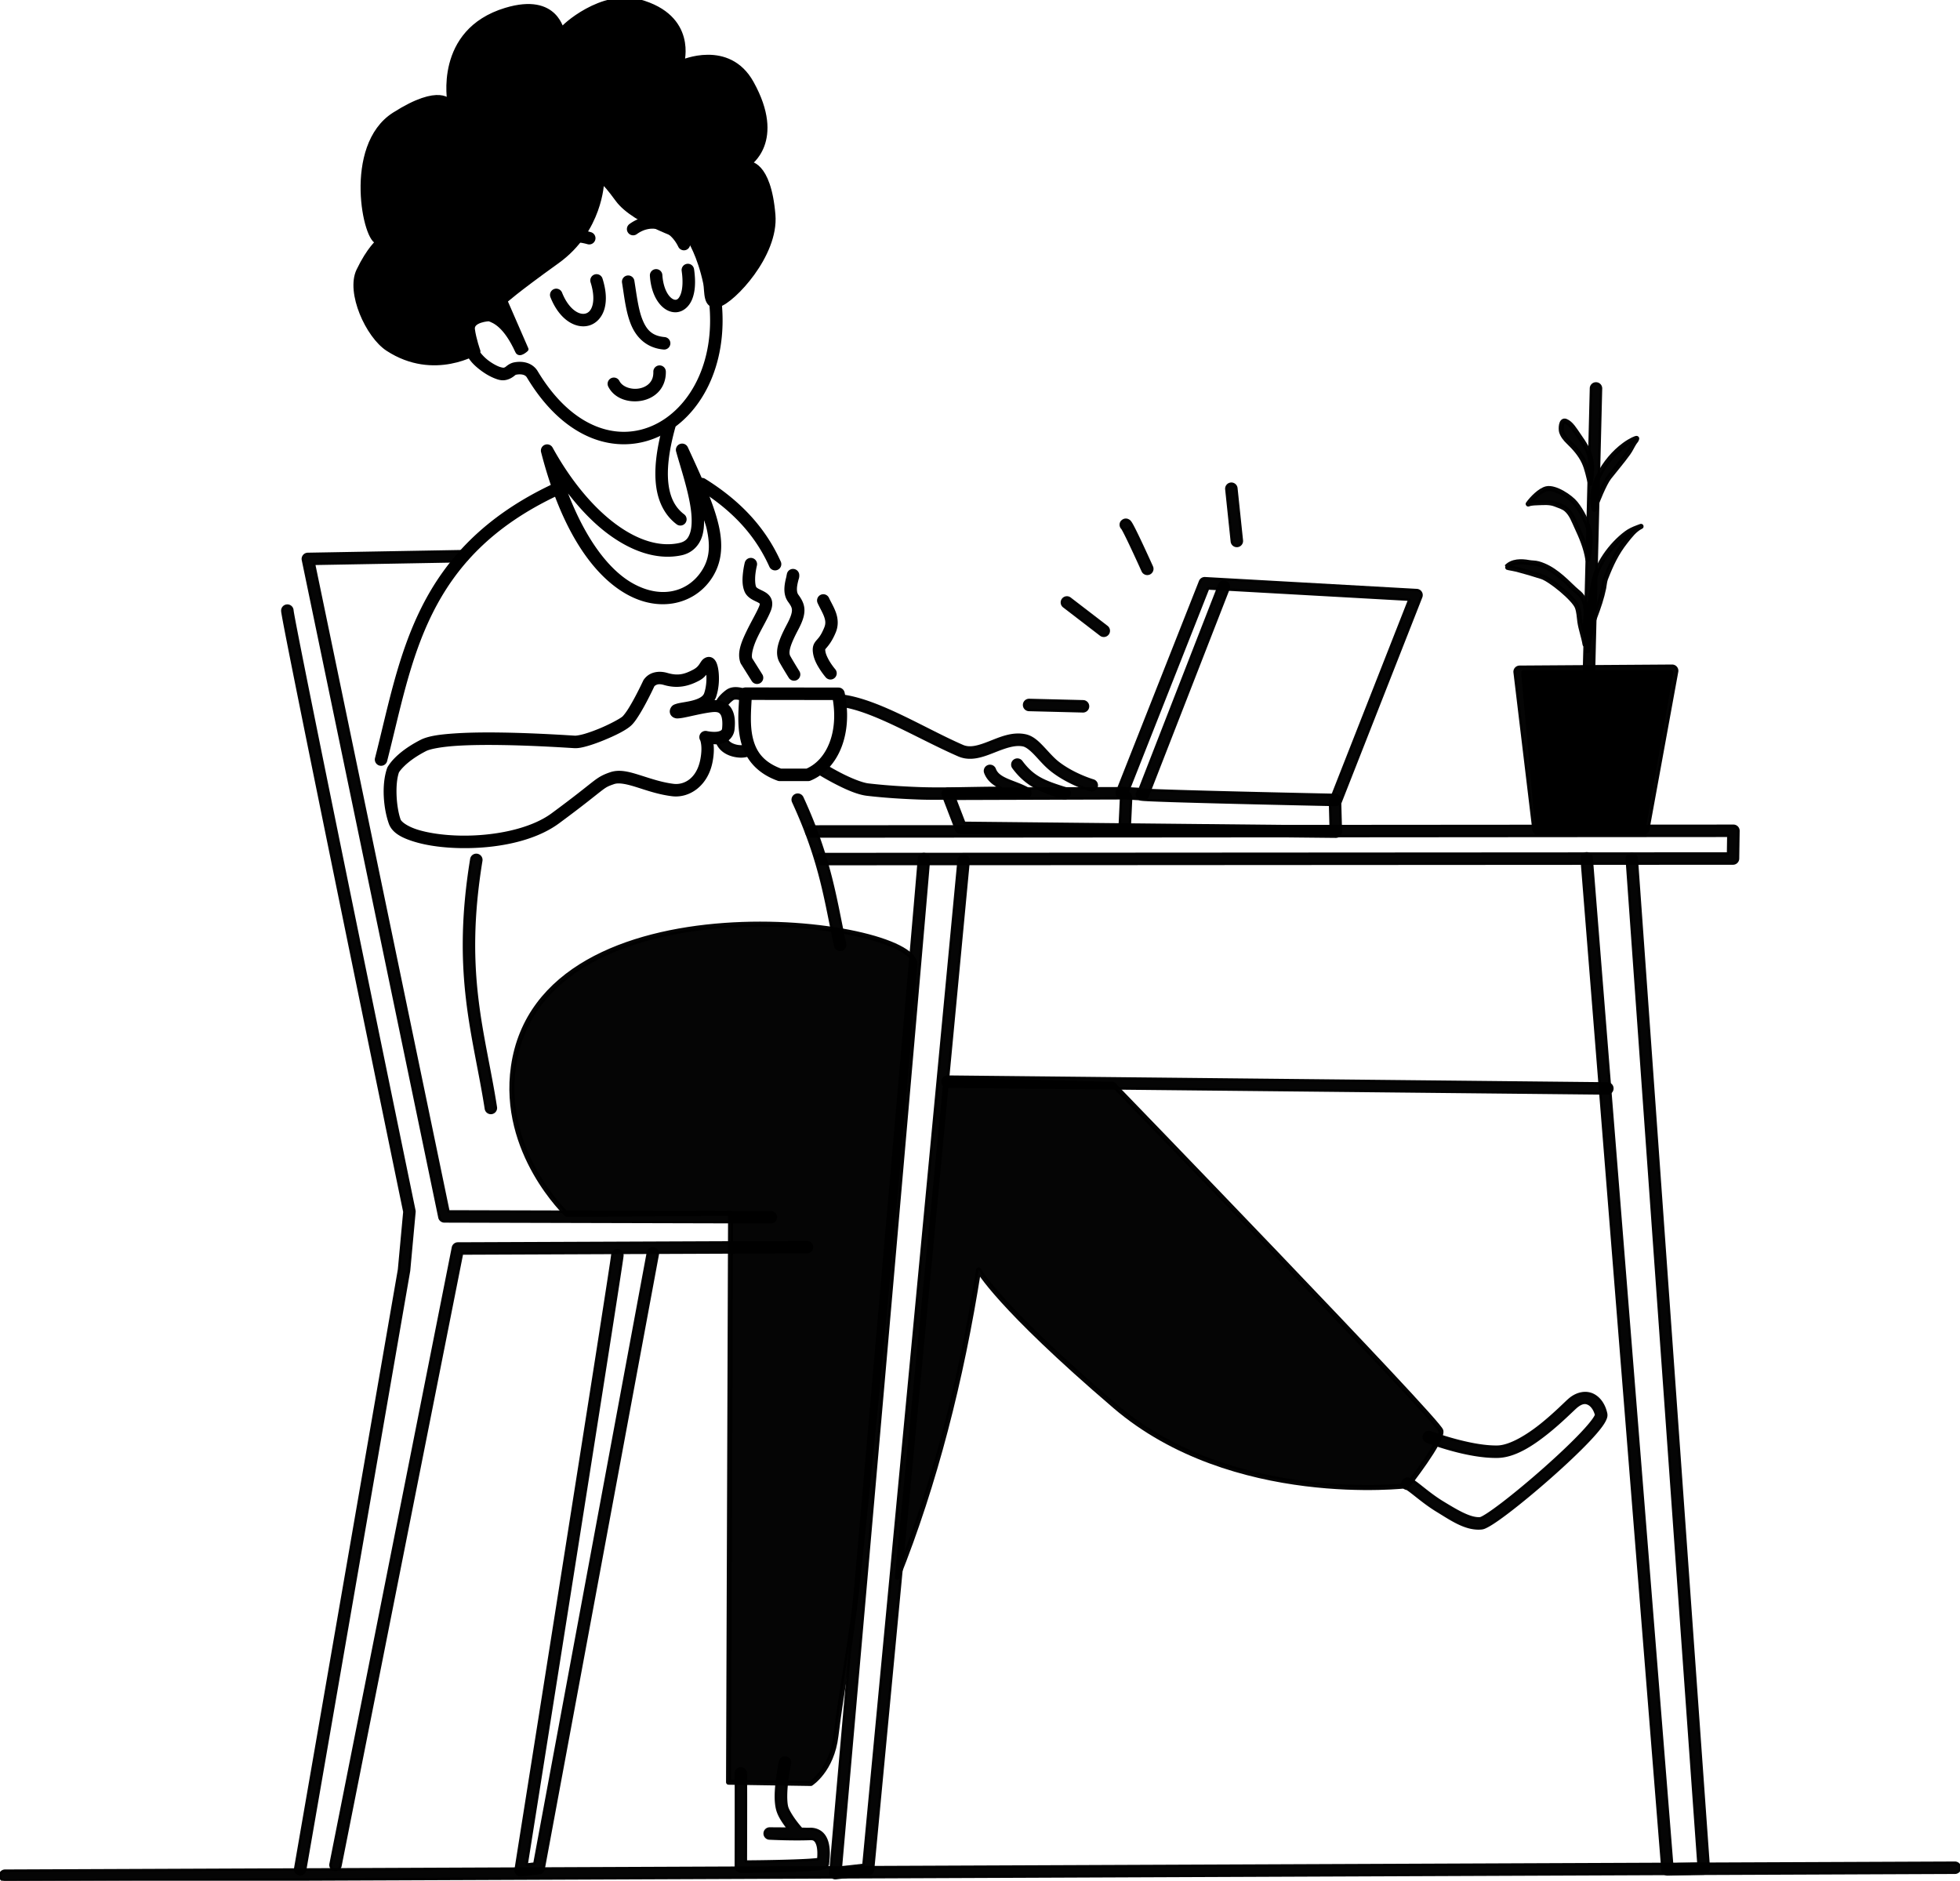 <?xml version="1.0" encoding="UTF-8" standalone="no"?>
<!-- Created with Inkscape (http://www.inkscape.org/) -->

<svg width="100%" height="100%"
    viewBox="0 0 820.988 787.72"
    version="1.1" id="svg5"
    xml:space="preserve"
    xmlns="http://www.w3.org/2000/svg"
    xmlns:svg="http://www.w3.org/2000/svg">
    <defs id="defs2" />
    <g id="layer1"
        transform="translate(-197.538,-88.124)">
        <g id="notion-using-computer-in-the-cafe-content-creator"
            transform="matrix(2,0,0,2,4419.913,-88.124)"
            style="stroke-width:0.5">
            <title id="title81847">
                using-computer-in-the-cafe-content-creator
            </title>
            <path
                d="m -2031.915,138.713 c -2.676,0.397 -7.011,-19.984 3.325,-26.556 9.722,-6.181 11.646,-2.545 11.646,-2.545 0,0 -2.904,-14.909 11.697,-19.332 10.833,-3.281 11.585,4.802 11.78,4.135 0.195,-0.667 8.393,-8.026 16.141,-5.91 11.687,3.191 8.917,12.714 8.917,12.714 0,0 9.754,-4.363 14.571,4.299 6.772,12.18 -0.605,16.9 -0.605,16.9 0,0 4.205,-0.364 5.13,10.702 0.702,8.392 -8.445,17.957 -11.359,18.757 -2.914,0.8 -2.349,-2.766 -2.71,-4.471 -1.248,-5.907 -3.344,-9.094 -3.344,-9.094 0,0 -11.554,-3.591 -15.073,-8.414 -3.519,-4.823 -3.396,-3.612 -3.396,-3.612 0,0 -0.297,10.056 -9.307,16.52 -9.009,6.465 -10.938,8.322 -10.938,8.322 l 4.412,10.128 c 0,0 -1.336,1.277 -1.727,0.425 -2.497,-5.45 -4.807,-6.399 -6.02,-6.817 0,0 -3.745,0.185 -3.478,2.237 0.267,2.052 1.159,4.576 1.159,4.576 0,0 -9.147,5.786 -18.85,-0.544 -4.16,-2.714 -8.27,-11.78 -6.085,-16.326 2.186,-4.546 4.115,-6.095 4.115,-6.095 z"
                id="path40908"
                stroke-width="1.058"
                stroke-linecap="round"
                stroke-linejoin="round"
                stroke="black" />
            <path
                d="m -1961.477,150.287 a 1.058,1.058 0 0 0 -0.941,1.164 c 1.351,12.811 -4.258,22.486 -11.781,25.943 -3.762,1.729 -8.002,1.943 -12.274,0.219 -4.271,-1.725 -8.59,-5.423 -12.324,-11.639 -0.518,-0.863 -1.339,-1.401 -2.17,-1.641 -0.831,-0.24 -1.676,-0.226 -2.451,-0.086 -0.749,0.135 -1.273,0.54 -1.557,0.762 -0.283,0.222 -0.353,0.3 -0.756,0.375 0,4e-4 -0.541,-0.039 -1.16,-0.299 -0.62,-0.26 -1.359,-0.68 -2.049,-1.186 -1.38,-1.01 -2.453,-2.434 -2.516,-3.18 a 1.058,1.058 0 0 0 -1.143,-0.967 1.058,1.058 0 0 0 -0.967,1.143 c 0.166,1.977 1.744,3.516 3.375,4.711 0.816,0.597 1.672,1.091 2.481,1.43 0.809,0.339 1.532,0.583 2.365,0.428 0.799,-0.148 1.364,-0.544 1.674,-0.787 0.31,-0.243 0.339,-0.294 0.627,-0.346 0.524,-0.095 1.067,-0.086 1.488,0.035 0.421,0.122 0.714,0.315 0.943,0.697 3.914,6.516 8.56,10.579 13.346,12.512 4.785,1.932 9.693,1.699 13.951,-0.258 8.516,-3.913 14.428,-14.559 13.002,-28.09 a 1.058,1.058 0 0 0 -1.164,-0.941 z"
                id="path40910"
                stroke-width="0.5"
                stroke-linecap="round"
                stroke-linejoin="round"
                stroke="black" />
            <path
                d="m -1986.57,145.84 a 1.058,1.058 0 0 0 -0.691,1.328 c 0.695,2.197 0.705,3.881 0.389,4.992 -0.316,1.111 -0.888,1.642 -1.553,1.848 -0.665,0.205 -1.54,0.083 -2.512,-0.609 -0.971,-0.692 -1.998,-1.96 -2.769,-3.906 a 1.058,1.058 0 0 0 -1.373,-0.594 1.058,1.058 0 0 0 -0.594,1.373 c 0.891,2.246 2.123,3.865 3.508,4.852 1.385,0.987 2.965,1.338 4.363,0.906 1.399,-0.432 2.498,-1.646 2.967,-3.291 0.469,-1.645 0.379,-3.727 -0.406,-6.209 a 1.058,1.058 0 0 0 -1.328,-0.689 z"
                id="path40912"
                stroke-width="0.5"
                stroke-linecap="round"
                stroke-linejoin="round"
                stroke="black" />
            <path
                d="m -1967.277,143.625 a 1.058,1.058 0 0 0 -0.896,1.199 c 0.353,2.43 0.14,4.132 -0.264,5.113 -0.404,0.981 -0.851,1.205 -1.277,1.217 -0.426,0.012 -1.086,-0.282 -1.711,-1.17 -0.625,-0.888 -1.163,-2.322 -1.291,-4.264 a 1.058,1.058 0 0 0 -1.125,-0.986 1.058,1.058 0 0 0 -0.986,1.125 c 0.149,2.256 0.766,4.057 1.672,5.344 0.905,1.287 2.15,2.105 3.502,2.066 1.352,-0.039 2.557,-1.029 3.174,-2.527 0.617,-1.499 0.792,-3.542 0.402,-6.223 a 1.058,1.058 0 0 0 -1.199,-0.895 z"
                id="path40914"
                stroke-width="0.5"
                stroke-linecap="round"
                stroke-linejoin="round"
                stroke="black" />
            <path
                d="m -1979.791,146.072 a 1.058,1.058 0 0 0 -0.873,1.215 c 0.47,2.884 0.772,6.023 1.84,8.662 1.068,2.639 3.148,4.811 6.633,5.123 a 1.058,1.058 0 0 0 1.15,-0.959 1.058,1.058 0 0 0 -0.961,-1.15 c -2.764,-0.247 -3.968,-1.599 -4.861,-3.807 -0.893,-2.208 -1.229,-5.239 -1.713,-8.209 a 1.058,1.058 0 0 0 -1.215,-0.875 z"
                id="path40916"
                stroke-width="0.5"
                stroke-linecap="round"
                stroke-linejoin="round"
                stroke="black" />
            <path
                d="m -1990.566,136.518 c -0.903,7.3e-4 -1.694,0.147 -2.393,0.404 -1.397,0.514 -2.355,1.411 -3.199,2.166 a 1.058,1.058 0 0 0 -0.082,1.494 1.058,1.058 0 0 0 1.494,0.082 c 0.857,-0.767 1.582,-1.411 2.518,-1.756 0.936,-0.344 2.155,-0.449 4.158,0.115 a 1.058,1.058 0 0 0 1.307,-0.732 1.058,1.058 0 0 0 -0.732,-1.305 c -1.15,-0.324 -2.167,-0.469 -3.07,-0.469 z"
                id="path40918"
                stroke-width="0.5"
                stroke-linecap="round"
                stroke-linejoin="round"
                stroke="black" />
            <path
                d="m -1975.852,133.777 c -1.163,0.212 -2.307,0.698 -3.355,1.463 a 1.058,1.058 0 0 0 -0.231,1.48 1.058,1.058 0 0 0 1.478,0.23 c 1.611,-1.176 3.36,-1.439 4.975,-0.967 1.615,0.472 3.114,1.705 4.086,3.715 a 1.058,1.058 0 0 0 1.414,0.49 1.058,1.058 0 0 0 0.49,-1.412 c -1.2,-2.479 -3.162,-4.171 -5.396,-4.824 -1.117,-0.327 -2.298,-0.388 -3.461,-0.176 z"
                id="path40920"
                stroke-width="0.5"
                stroke-linecap="round"
                stroke-linejoin="round"
                stroke="black" />
            <path
                d="m -1973.072,164.895 a 1.058,1.058 0 0 0 -1.033,1.084 c 0.029,1.179 -0.326,1.973 -0.889,2.574 -0.562,0.602 -1.375,1.004 -2.275,1.166 -1.8,0.325 -3.748,-0.375 -4.408,-1.693 a 1.058,1.058 0 0 0 -1.42,-0.473 1.058,1.058 0 0 0 -0.473,1.422 c 1.21,2.418 4.12,3.289 6.676,2.828 1.278,-0.23 2.517,-0.81 3.445,-1.803 0.928,-0.993 1.501,-2.407 1.461,-4.072 a 1.058,1.058 0 0 0 -1.084,-1.033 z"
                id="path40922"
                stroke-width="0.5"
                stroke-linecap="round"
                stroke-linejoin="round"
                stroke="black" />
            <path
                d="m -1970.73,176.287 a 1.058,1.058 0 0 0 -1.305,0.736 c -1.478,5.307 -1.939,9.562 -1.471,12.98 0.469,3.418 1.927,6.014 4.174,7.715 a 1.058,1.058 0 0 0 1.482,-0.205 1.058,1.058 0 0 0 -0.205,-1.482 c -1.788,-1.353 -2.943,-3.322 -3.353,-6.314 -0.41,-2.993 -0.017,-6.995 1.412,-12.127 a 1.058,1.058 0 0 0 -0.734,-1.303 z"
                id="path40924"
                stroke-width="0.5"
                stroke-linecap="round"
                stroke-linejoin="round"
                stroke="black" />
            <path
                d="m -1968.688,181.336 a 1.058,1.058 0 0 0 -0.656,1.273 c 0.938,3.4 2.574,8.191 3.1,12.203 0.263,2.006 0.228,3.8 -0.195,5.037 -0.423,1.237 -1.071,1.943 -2.514,2.248 -4.161,0.88 -8.891,-0.618 -13.594,-4.148 -4.703,-3.53 -9.317,-9.063 -13.125,-15.973 a 1.058,1.058 0 0 0 -1.951,0.773 c 4.282,16.662 10.992,25.75 17.736,29.562 6.744,3.812 13.561,2.127 17.119,-2.607 2.467,-3.282 2.874,-7.059 1.863,-11.486 -1.011,-4.427 -3.354,-9.628 -6.459,-16.336 a 1.058,1.058 0 0 0 -1.324,-0.547 z m -24.365,8.594 c 2.876,3.933 5.987,7.274 9.234,9.711 5.018,3.767 10.354,5.574 15.303,4.527 2.082,-0.44 3.476,-1.872 4.078,-3.633 0.528,-1.542 0.527,-3.338 0.338,-5.217 0.376,1.116 0.908,2.386 1.133,3.371 0.931,4.078 0.591,6.97 -1.494,9.744 -2.942,3.914 -8.379,5.431 -14.383,2.037 -4.935,-2.79 -10.152,-9.335 -14.209,-20.541 z"
                id="path40926"
                stroke-width="0.5"
                stroke-linecap="round"
                stroke-linejoin="round"
                stroke="black" />
            <path
                d="m -1964.424,188.479 a 1.058,1.058 0 0 0 -0.658,0.473 1.058,1.058 0 0 0 0.34,1.457 c 7.928,4.933 12.28,10.433 14.918,16.291 a 1.058,1.058 0 0 0 1.4,0.529 1.058,1.058 0 0 0 0.529,-1.398 c -2.794,-6.206 -7.493,-12.095 -15.729,-17.219 a 1.058,1.058 0 0 0 -0.801,-0.133 z"
                id="path40928"
                stroke-width="0.5"
                stroke-linecap="round"
                stroke-linejoin="round"
                stroke="black" />
            <path
                d="m -1953.676,205.238 a 1.058,1.058 0 0 0 -1.287,0.764 c 0,0 -0.232,0.905 -0.363,2.051 -0.131,1.146 -0.22,2.543 0.281,3.799 0.297,0.743 0.873,1.219 1.385,1.529 0.512,0.31 0.999,0.503 1.336,0.684 0.337,0.181 0.464,0.319 0.49,0.373 0.026,0.054 0.092,0.182 -0.121,0.727 -0.486,1.24 -1.723,3.303 -2.721,5.393 -0.998,2.09 -1.921,4.259 -1.209,6.262 a 1.058,1.058 0 0 0 0.1,0.207 l 2.25,3.586 a 1.058,1.058 0 0 0 1.459,0.334 1.058,1.058 0 0 0 0.334,-1.459 l -2.147,-3.42 c -0.268,-0.826 0.2,-2.665 1.123,-4.598 0.934,-1.955 2.157,-3.941 2.781,-5.531 0.342,-0.871 0.389,-1.73 0.055,-2.422 -0.335,-0.691 -0.912,-1.057 -1.395,-1.316 -0.483,-0.259 -0.93,-0.443 -1.24,-0.631 -0.31,-0.187 -0.444,-0.328 -0.514,-0.502 -0.231,-0.58 -0.258,-1.78 -0.145,-2.773 0.114,-0.993 0.311,-1.768 0.311,-1.768 a 1.058,1.058 0 0 0 -0.764,-1.287 z"
                id="path40930"
                stroke-width="0.5"
                stroke-linecap="round"
                stroke-linejoin="round"
                stroke="black" />
            <path
                d="m -1945.145,207.514 a 1.058,1.058 0 0 0 -1.014,1.102 c -0.012,-0.284 -0.032,0.095 -0.121,0.449 -0.089,0.354 -0.205,0.825 -0.285,1.354 -0.16,1.057 -0.206,2.432 0.645,3.602 0.564,0.775 0.812,1.215 0.842,1.795 0.029,0.58 -0.192,1.492 -1.016,3.053 -0.876,1.661 -1.531,3.037 -1.869,4.299 -0.338,1.262 -0.338,2.501 0.258,3.551 0.874,1.541 1.926,3.213 1.926,3.213 a 1.058,1.058 0 0 0 1.459,0.332 1.058,1.058 0 0 0 0.334,-1.459 c 0,0 -1.039,-1.651 -1.877,-3.129 -0.261,-0.459 -0.312,-1.001 -0.055,-1.961 0.257,-0.96 0.845,-2.248 1.695,-3.859 0.903,-1.712 1.319,-2.968 1.26,-4.146 -0.06,-1.178 -0.627,-2.084 -1.246,-2.934 -0.332,-0.456 -0.385,-1.224 -0.262,-2.039 0.062,-0.408 0.159,-0.807 0.246,-1.154 0.087,-0.347 0.204,-0.5 0.182,-1.053 a 1.058,1.058 0 0 0 -1.101,-1.014 z"
                id="path40932"
                stroke-width="0.5"
                stroke-linecap="round"
                stroke-linejoin="round"
                stroke="black" />
            <path
                d="m -1939.201,212.914 a 1.058,1.058 0 0 0 -0.519,1.402 c 0.491,1.067 1.061,2.007 1.367,2.865 0.306,0.858 0.393,1.561 0.023,2.459 -0.694,1.688 -1.18,2.169 -1.627,2.688 -0.223,0.259 -0.5,0.586 -0.65,1.062 -0.151,0.476 -0.138,0.981 -0.045,1.559 0.205,1.273 0.866,2.425 1.453,3.322 0.587,0.897 1.141,1.539 1.141,1.539 a 1.058,1.058 0 0 0 1.492,0.111 1.058,1.058 0 0 0 0.111,-1.494 c 0,0 -0.464,-0.538 -0.973,-1.314 -0.508,-0.777 -1.021,-1.795 -1.135,-2.502 -0.067,-0.413 -0.039,-0.547 -0.027,-0.582 0.011,-0.035 0.043,-0.093 0.238,-0.32 0.391,-0.455 1.192,-1.352 1.979,-3.264 0.588,-1.431 0.424,-2.826 0.014,-3.977 -0.41,-1.15 -1.021,-2.129 -1.438,-3.035 a 1.058,1.058 0 0 0 -1.404,-0.52 z"
                id="path40934"
                stroke-width="0.5"
                stroke-linecap="round"
                stroke-linejoin="round"
                stroke="black" />
            <path
                d="m -1995.182,189.646 c -14.541,6.806 -22.572,15.898 -27.557,25.9 -4.984,10.003 -6.972,20.871 -9.662,31.375 a 1.058,1.058 0 0 0 0.762,1.289 1.058,1.058 0 0 0 1.289,-0.764 c 2.714,-10.598 4.695,-21.303 9.506,-30.957 4.811,-9.654 12.399,-18.299 26.559,-24.926 a 1.058,1.058 0 0 0 0.51,-1.408 1.058,1.058 0 0 0 -1.406,-0.51 z"
                id="path40936"
                stroke-width="0.5"
                stroke-linecap="round"
                stroke-linejoin="round"
                stroke="black" />
            <path
                d="m -1962.728,225.943 c -0.551,0 -1.023,0.366 -1.24,0.629 -0.217,0.263 -0.337,0.485 -0.484,0.703 -0.294,0.437 -0.627,0.876 -1.438,1.305 -1.863,0.984 -3.277,1.385 -5.592,0.709 -1.517,-0.443 -2.755,-0.182 -3.541,0.27 -0.786,0.451 -1.184,1.125 -1.184,1.125 a 1.058,1.058 0 0 0 -0.041,0.08 c 0,0 -0.75,1.614 -1.701,3.398 -0.475,0.892 -1.001,1.826 -1.496,2.604 -0.495,0.778 -1,1.414 -1.232,1.613 -0.557,0.478 -2.753,1.667 -4.922,2.559 -1.085,0.446 -2.186,0.843 -3.127,1.115 -0.941,0.272 -1.763,0.397 -2.061,0.381 -1.063,-0.058 -7.786,-0.524 -14.832,-0.646 -3.523,-0.061 -7.138,-0.037 -10.221,0.168 -3.083,0.205 -5.569,0.515 -7.184,1.344 -2.623,1.346 -4.302,2.705 -5.334,3.754 -1.032,1.049 -1.463,1.879 -1.463,1.879 a 1.058,1.058 0 0 0 -0.051,0.121 c -1.201,3.441 -0.752,8.35 0.352,11.467 0.665,1.877 2.704,2.892 5.299,3.67 2.595,0.778 5.895,1.226 9.451,1.289 7.113,0.126 15.243,-1.246 20.521,-5.139 4.96,-3.659 7.229,-5.532 8.568,-6.572 1.339,-1.04 1.608,-1.19 3.041,-1.684 1.041,-0.359 2.657,-0.035 4.748,0.619 2.091,0.654 4.604,1.561 7.48,1.914 3.504,0.431 7.251,-2.073 8.207,-6.941 0.352,-1.791 0.307,-3.085 0.17,-4.02 0.418,0.04 0.463,0.116 0.977,0.078 0.686,-0.051 1.439,-0.195 2.125,-0.641 0.686,-0.445 1.243,-1.268 1.34,-2.26 0.149,-1.524 0.116,-3.021 -0.641,-4.256 -0.688,-1.121 -2.099,-1.669 -3.795,-1.598 0.215,-0.294 0.443,-0.58 0.568,-0.949 0.571,-1.684 0.673,-3.468 0.553,-4.896 -0.06,-0.714 -0.171,-1.334 -0.351,-1.855 -0.09,-0.261 -0.193,-0.498 -0.375,-0.744 -0.183,-0.246 -0.53,-0.592 -1.096,-0.592 z m -0.375,2.883 c 0.029,0.181 0.07,0.273 0.088,0.484 0.098,1.167 0,2.729 -0.449,4.041 -0.154,0.455 -0.474,0.79 -1.012,1.098 -0.538,0.308 -1.271,0.543 -2.021,0.713 -0.751,0.17 -1.51,0.278 -2.156,0.4 -0.323,0.061 -0.614,0.121 -0.906,0.223 -0.292,0.102 -0.691,0.188 -0.977,0.783 -0.094,0.196 -0.198,0.541 -0.061,0.93 0.137,0.388 0.47,0.617 0.684,0.703 0.428,0.172 0.644,0.121 0.904,0.102 0.521,-0.038 1.121,-0.163 1.846,-0.318 1.449,-0.31 3.32,-0.756 4.924,-0.955 1.448,-0.18 1.877,0.121 2.205,0.656 0.328,0.535 0.464,1.625 0.336,2.943 -0.042,0.429 -0.15,0.537 -0.385,0.689 -0.234,0.152 -0.656,0.27 -1.129,0.305 -0.945,0.07 -1.957,-0.156 -1.957,-0.156 a 1.058,1.058 0 0 0 -1.16,1.562 c 0,0 0.104,0.135 0.213,0.811 0.108,0.676 0.158,1.788 -0.164,3.428 -0.789,4.018 -3.498,5.542 -5.871,5.25 -2.586,-0.318 -4.949,-1.16 -7.106,-1.834 -2.157,-0.674 -4.16,-1.258 -6.07,-0.6 -1.518,0.523 -2.252,0.928 -3.648,2.012 -1.396,1.084 -3.598,2.904 -8.529,6.541 -4.613,3.403 -12.428,4.847 -19.227,4.727 -3.399,-0.06 -6.548,-0.502 -8.881,-1.201 -2.332,-0.699 -3.699,-1.749 -3.912,-2.35 -0.901,-2.544 -1.243,-7.371 -0.353,-9.996 0.017,-0.036 0.196,-0.433 1.029,-1.279 0.869,-0.883 2.357,-2.106 4.793,-3.355 0.915,-0.47 3.374,-0.917 6.357,-1.115 2.983,-0.198 6.555,-0.223 10.043,-0.162 6.976,0.121 13.57,0.578 14.754,0.643 0.826,0.045 1.717,-0.157 2.762,-0.459 1.045,-0.302 2.205,-0.723 3.346,-1.191 2.281,-0.938 4.391,-1.964 5.496,-2.912 0.598,-0.513 1.097,-1.231 1.639,-2.082 0.542,-0.851 1.089,-1.822 1.58,-2.744 0.961,-1.803 1.677,-3.35 1.711,-3.424 v -0.002 c 8e-4,-0.002 0.073,-0.151 0.398,-0.338 0.327,-0.188 0.845,-0.378 1.893,-0.072 2.816,0.822 5.076,0.238 7.174,-0.871 0.954,-0.504 1.401,-1.105 1.799,-1.625 z"
                id="path40938"
                stroke-width="0.5"
                stroke-linecap="round"
                stroke-linejoin="round"
                stroke="black" />
            <path
                d="m -1955.02,232.33 a 1.058,1.058 0 0 0 -1.061,1.059 c -0.126,2.811 -0.543,6.354 0.24,9.727 0.787,3.39 2.962,6.607 7.607,8.273 a 1.058,1.058 0 0 0 0.359,0.062 l 5.945,-0.004 a 1.058,1.058 0 0 0 0.406,-0.082 c 5.98,-2.487 8.726,-10.064 6.981,-18.17 a 1.058,1.058 0 0 0 -1.033,-0.836 z m 1.01,2.119 17.469,0.023 c 1.21,6.962 -1.184,12.896 -5.68,14.857 l -5.426,0.004 c -3.952,-1.463 -5.467,-3.84 -6.131,-6.697 -0.598,-2.575 -0.378,-5.499 -0.233,-8.188 z"
                id="path40940"
                stroke-width="0.5"
                stroke-linecap="round"
                stroke-linejoin="round"
                stroke="black" />
            <path
                d="m -1957.678,232.301 c -0.431,0.065 -0.879,0.219 -1.299,0.529 -0.877,0.648 -1.427,1.272 -1.76,1.762 -0.333,0.49 -0.478,0.945 -0.478,0.945 a 1.058,1.058 0 0 0 0.736,1.305 1.058,1.058 0 0 0 1.303,-0.736 c 0,0 -0.01,-0.035 0.19,-0.324 0.197,-0.29 0.569,-0.734 1.266,-1.248 0.172,-0.127 0.538,-0.185 0.973,-0.131 0.217,0.027 0.435,0.075 0.621,0.123 0.186,0.048 0.216,0.093 0.567,0.135 a 1.058,1.058 0 0 0 1.176,-0.928 1.058,1.058 0 0 0 -0.926,-1.176 c 0.213,0.025 -0.063,-0.021 -0.291,-0.08 -0.228,-0.059 -0.533,-0.13 -0.883,-0.174 -0.35,-0.044 -0.763,-0.067 -1.193,-0.002 z"
                id="path40942"
                opacity="0.98"
                stroke-width="0.5"
                stroke-linecap="round"
                stroke-linejoin="round"
                stroke="black" />
            <path
                d="m -1960.352,241.92 a 1.058,1.058 0 0 0 -0.773,1.281 c 0.255,1.032 0.924,1.819 1.684,2.332 0.759,0.513 1.614,0.792 2.428,0.922 0.814,0.13 1.577,0.121 2.258,-0.068 0.341,-0.095 0.676,-0.225 0.99,-0.531 0.314,-0.306 0.538,-0.914 0.42,-1.412 a 1.058,1.058 0 0 0 -1.275,-0.785 1.058,1.058 0 0 0 -0.785,1.275 c -0.043,-0.183 0.083,-0.516 0.162,-0.594 0.079,-0.077 0.046,-0.027 -0.078,0.008 -0.248,0.069 -0.796,0.107 -1.357,0.018 -0.562,-0.09 -1.149,-0.296 -1.578,-0.586 -0.429,-0.29 -0.699,-0.625 -0.812,-1.086 a 1.058,1.058 0 0 0 -1.281,-0.773 z"
                id="path40945"
                opacity="0.98"
                stroke-width="0.5"
                stroke-linecap="round"
                stroke-linejoin="round"
                stroke="black" />
            <path
                d="m -1934.611,233.826 a 1.058,1.058 0 0 0 -1.199,0.898 1.058,1.058 0 0 0 0.898,1.197 c 6.881,0.99 16.335,6.829 24.488,10.371 2.502,1.087 5.01,0.144 7.271,-0.742 2.261,-0.886 4.369,-1.727 6.24,-1.357 0.698,0.138 1.595,0.848 2.584,1.887 0.989,1.039 2.054,2.335 3.369,3.369 3.696,2.907 8.135,4.152 8.135,4.152 a 1.058,1.058 0 0 0 1.309,-0.729 1.058,1.058 0 0 0 -0.727,-1.307 c 0,0 -4.135,-1.207 -7.408,-3.781 -1.064,-0.837 -2.084,-2.049 -3.144,-3.164 -1.06,-1.115 -2.174,-2.203 -3.707,-2.506 -2.71,-0.535 -5.204,0.596 -7.422,1.465 -2.218,0.869 -4.066,1.462 -5.656,0.771 -7.907,-3.435 -17.297,-9.413 -25.031,-10.525 z"
                id="path40947"
                opacity="0.98"
                stroke-width="0.5"
                stroke-linecap="round"
                stroke-linejoin="round"
                stroke="black" />
            <path
                d="m -1939.186,248.271 a 1.058,1.058 0 0 0 -0.658,0.473 1.058,1.058 0 0 0 0.34,1.457 c 0,0 1.552,0.966 3.543,1.982 1.991,1.017 4.374,2.114 6.402,2.35 3.574,0.416 7.109,0.638 10.715,0.775 6.951,0.266 14.212,-0.467 22.338,-0.076 a 1.058,1.058 0 0 0 0.559,-1.986 c -1.527,-0.833 -3.151,-1.306 -4.426,-1.883 -1.275,-0.577 -2.108,-1.168 -2.482,-2.17 a 1.058,1.058 0 0 0 -1.361,-0.621 1.058,1.058 0 0 0 -0.621,1.363 c 0.603,1.612 1.931,2.517 3.295,3.176 -6.169,-0.005 -11.948,0.283 -17.219,0.082 -3.572,-0.136 -7.051,-0.356 -10.553,-0.764 -1.41,-0.164 -3.78,-1.158 -5.684,-2.131 -1.904,-0.972 -3.387,-1.895 -3.387,-1.895 a 1.058,1.058 0 0 0 -0.801,-0.133 z"
                id="path40949"
                opacity="0.98"
                stroke-width="0.5"
                stroke-linecap="round"
                stroke-linejoin="round"
                stroke="black" />
            <path
                d="m -1897.961,247.199 a 1.058,1.058 0 0 0 -0.785,0.197 1.058,1.058 0 0 0 -0.221,1.48 c 2.732,3.681 5.754,4.926 10.438,6.383 a 1.058,1.058 0 0 0 1.326,-0.697 1.058,1.058 0 0 0 -0.697,-1.324 c -4.62,-1.437 -6.924,-2.334 -9.365,-5.623 a 1.058,1.058 0 0 0 -0.695,-0.416 z"
                id="path40951"
                opacity="0.98"
                stroke-width="0.5"
                stroke-linecap="round"
                stroke-linejoin="round"
                stroke="black" />
            <path
                d="m -1895.629,234.697 a 1.058,1.058 0 0 0 -1.084,1.031 1.058,1.058 0 0 0 1.031,1.084 l 11.287,0.283 a 1.058,1.058 0 0 0 1.086,-1.033 1.058,1.058 0 0 0 -1.033,-1.084 z"
                id="path40953"
                opacity="0.98"
                stroke-width="0.5"
                stroke-linecap="round"
                stroke-linejoin="round"
                stroke="black" />
            <path
                d="m -1887.875,213.238 a 1.058,1.058 0 0 0 -0.703,0.406 1.058,1.058 0 0 0 0.195,1.482 l 7.721,5.932 a 1.058,1.058 0 0 0 1.484,-0.195 1.058,1.058 0 0 0 -0.195,-1.482 l -7.721,-5.932 a 1.058,1.058 0 0 0 -0.781,-0.211 z"
                id="path40955"
                opacity="0.98"
                stroke-width="0.5"
                stroke-linecap="round"
                stroke-linejoin="round"
                stroke="black" />
            <path
                d="m -1875.594,196.979 c -0.339,0.06 -0.643,0.34 -0.754,0.541 a 1.058,1.058 0 0 0 0.406,1.395 c -0.112,-0.074 -0.187,-0.14 -0.201,-0.156 -0.036,-0.043 0.013,0.018 0.068,0.109 0.11,0.182 0.291,0.517 0.502,0.93 0.422,0.826 0.978,1.986 1.527,3.156 1.099,2.34 2.176,4.73 2.176,4.73 a 1.058,1.058 0 0 0 1.398,0.531 1.058,1.058 0 0 0 0.531,-1.4 c 0,0 -1.081,-2.401 -2.189,-4.762 -0.554,-1.18 -1.115,-2.348 -1.559,-3.217 -0.222,-0.434 -0.41,-0.791 -0.574,-1.062 -0.082,-0.136 -0.146,-0.242 -0.268,-0.385 -0.061,-0.072 -0.102,-0.16 -0.363,-0.299 -0.13,-0.069 -0.363,-0.172 -0.701,-0.111 z m 1.102,1.561 c -0.104,0.19 -0.402,0.465 -0.731,0.523 -0.328,0.059 -0.546,-0.042 -0.662,-0.104 -0.013,-0.007 0,-0.005 -0.014,-0.012 a 1.058,1.058 0 0 0 1.406,-0.408 z"
                id="path40957"
                opacity="0.98"
                stroke-width="0.5"
                stroke-linecap="round"
                stroke-linejoin="round"
                stroke="black" />
            <path
                d="m -1853.408,189.42 a 1.058,1.058 0 0 0 -0.941,1.162 l 1.148,10.939 a 1.058,1.058 0 0 0 1.164,0.941 1.058,1.058 0 0 0 0.941,-1.164 l -1.148,-10.938 a 1.058,1.058 0 0 0 -1.164,-0.941 z"
                id="path40959"
                opacity="0.98"
                stroke-width="0.5"
                stroke-linecap="round"
                stroke-linejoin="round"
                stroke="black" />
            <path
                d="m -1858.807,209.205 a 1.058,1.058 0 0 0 -1.043,0.668 l -17.111,43.316 -35.74,0.109 a 1.058,1.058 0 0 0 -0.984,1.439 l 2.742,7.127 a 1.058,1.058 0 0 0 0.977,0.678 l 78.539,0.801 a 1.058,1.058 0 0 0 1.068,-1.086 l -0.158,-5.91 16.984,-43.215 a 1.058,1.058 0 0 0 -0.926,-1.445 z m 0.644,2.156 42.125,2.357 -16.529,42.055 a 1.058,1.058 0 0 0 -0.074,0.414 l 0.135,5.029 -76.721,-0.783 -1.932,-5.021 34.92,-0.109 a 1.058,1.058 0 0 0 0.982,-0.67 z"
                id="path40961"
                opacity="0.98"
                stroke-width="0.5"
                stroke-linecap="round"
                stroke-linejoin="round"
                stroke="black" />
            <path
                d="m -1854.478,210.018 a 1.058,1.058 0 0 0 -1.371,0.602 l -16.65,42.729 -3.699,-0.215 a 1.058,1.058 0 0 0 -1.117,0.996 1.058,1.058 0 0 0 0.996,1.117 l 4.465,0.258 a 1.058,1.058 0 0 0 1.049,-0.672 l 16.93,-43.443 a 1.058,1.058 0 0 0 -0.602,-1.371 z"
                id="path40963"
                opacity="0.98"
                stroke-width="0.5"
                stroke-linecap="round"
                stroke-linejoin="round"
                stroke="black" />
            <path
                d="m -1872.285,253.477 a 1.058,1.058 0 0 0 -0.648,0.486 1.058,1.058 0 0 0 0.373,1.449 c 0.319,0.189 0.332,0.132 0.398,0.145 0.067,0.012 0.12,0.021 0.18,0.027 0.119,0.014 0.255,0.025 0.424,0.037 0.338,0.024 0.8,0.048 1.375,0.074 1.151,0.052 2.755,0.111 4.666,0.172 3.821,0.121 8.863,0.254 13.889,0.377 10.051,0.247 20.035,0.455 20.035,0.455 a 1.058,1.058 0 0 0 1.08,-1.035 1.058,1.058 0 0 0 -1.035,-1.08 c 0,0 -9.984,-0.208 -20.029,-0.455 -5.023,-0.123 -10.062,-0.258 -13.873,-0.379 -1.906,-0.06 -3.505,-0.116 -4.637,-0.168 -0.566,-0.026 -1.017,-0.051 -1.32,-0.072 -0.152,-0.011 -0.268,-0.022 -0.33,-0.029 -0.031,-0.004 -0.05,-0.006 -0.037,-0.004 0.013,0.002 -0.01,-0.064 0.293,0.115 a 1.058,1.058 0 0 0 -0.803,-0.115 z"
                id="path40965"
                opacity="0.98"
                stroke-width="0.5"
                stroke-linecap="round"
                stroke-linejoin="round"
                stroke="black" />
            <path
                d="m -1875.305,254.061 a 1.058,1.058 0 0 0 -1.092,1.025 c -0.01,0.327 -0.297,6.279 -0.297,6.279 a 1.058,1.058 0 0 0 1.006,1.109 1.058,1.058 0 0 0 1.109,-1.006 c 0,0 0.277,-5.7 0.297,-6.316 a 1.058,1.058 0 0 0 -1.023,-1.092 z"
                id="path40967"
                opacity="0.98"
                stroke-width="0.5"
                stroke-linecap="round"
                stroke-linejoin="round"
                stroke="black" />
            <path
                d="m -2011.262,267.154 a 1.058,1.058 0 0 0 -1.215,0.873 c -3.968,24.268 0.673,36.966 3.047,52.285 a 1.058,1.058 0 0 0 1.207,0.883 1.058,1.058 0 0 0 0.885,-1.207 c -2.41,-15.555 -6.956,-27.724 -3.049,-51.619 a 1.058,1.058 0 0 0 -0.875,-1.215 z"
                id="path40969"
                opacity="0.98"
                stroke-width="0.5"
                stroke-linecap="round"
                stroke-linejoin="round"
                stroke="black" />
            <path
                d="m -1943.748,254.596 a 1.058,1.058 0 0 0 -0.809,0.031 1.058,1.058 0 0 0 -0.518,1.404 c 5.833,12.643 6.786,20.854 8.807,30.197 a 1.058,1.058 0 0 0 1.258,0.811 1.058,1.058 0 0 0 0.811,-1.258 c -1.995,-9.227 -3.011,-17.755 -8.953,-30.637 a 1.058,1.058 0 0 0 -0.596,-0.549 z"
                id="path40971"
                opacity="0.98"
                stroke-width="0.5"
                stroke-linecap="round"
                stroke-linejoin="round"
                stroke="black" />
            <path
                d="m -2014.213,203.537 -32.516,0.578 a 1.058,1.058 0 0 0 -1.018,1.273 l 28.588,137.686 a 1.058,1.058 0 0 0 1.033,0.842 l 68.377,0.176 a 1.058,1.058 0 0 0 1.06,-1.057 1.058,1.058 0 0 0 -1.055,-1.061 l -67.519,-0.172 -28.152,-135.594 31.238,-0.557 a 1.058,1.058 0 0 0 1.039,-1.076 1.058,1.058 0 0 0 -1.076,-1.039 z"
                id="path40973"
                opacity="0.98"
                stroke-width="0.5"
                stroke-linecap="round"
                stroke-linejoin="round"
                stroke="black" />
            <path
                d="m -2051.055,214.941 a 1.058,1.058 0 0 0 -1.008,1.107 c 0.012,0.252 0.044,0.389 0.098,0.705 0.053,0.316 0.128,0.735 0.225,1.258 0.194,1.046 0.474,2.5 0.828,4.307 0.708,3.613 1.713,8.636 2.914,14.594 2.403,11.915 5.594,27.57 8.783,43.146 6.362,31.076 12.679,61.691 12.711,61.844 l -1.115,12.078 -21.744,125.414 a 1.058,1.058 0 0 0 0.861,1.225 1.058,1.058 0 0 0 1.225,-0.863 l 21.752,-125.455 a 1.058,1.058 0 0 0 0.012,-0.084 l 1.131,-12.277 a 1.058,1.058 0 0 0 -0.018,-0.311 c 0,0 -6.363,-30.843 -12.74,-61.994 -3.189,-15.576 -6.381,-31.229 -8.783,-43.141 -1.201,-5.956 -2.204,-10.976 -2.91,-14.582 -0.353,-1.803 -0.633,-3.252 -0.824,-4.285 -0.096,-0.516 -0.171,-0.931 -0.221,-1.227 -0.05,-0.296 -0.073,-0.549 -0.068,-0.451 a 1.058,1.058 0 0 0 -1.107,-1.008 z"
                id="path40975"
                opacity="0.98"
                stroke-width="0.5"
                stroke-linecap="round"
                stroke-linejoin="round"
                stroke="black" />
            <path
                d="m -1942.189,348.234 -73.107,0.289 a 1.058,1.058 0 0 0 -1.035,0.854 l -25.627,129.094 a 1.058,1.058 0 0 0 0.832,1.244 1.058,1.058 0 0 0 1.244,-0.832 l 25.459,-128.246 72.242,-0.287 a 1.058,1.058 0 0 0 1.055,-1.062 1.058,1.058 0 0 0 -1.062,-1.053 z"
                id="path40977"
                opacity="0.98"
                stroke-width="0.5"
                stroke-linecap="round"
                stroke-linejoin="round"
                stroke="black" />
            <path
                d="m -1974.266,349.557 a 1.058,1.058 0 0 0 -1.232,0.848 l -23.773,127.979 -1.609,0.186 c 0.21,-1.326 4.904,-30.907 9.834,-62.111 2.52,-15.948 5.044,-31.974 6.953,-44.164 0.955,-6.095 1.754,-11.232 2.322,-14.922 0.284,-1.845 0.511,-3.328 0.67,-4.391 0.159,-1.062 0.241,-1.595 0.268,-1.918 a 1.058,1.058 0 0 0 -0.967,-1.143 1.058,1.058 0 0 0 -1.143,0.967 c 0,-0.018 -0.094,0.725 -0.252,1.781 -0.158,1.056 -0.384,2.537 -0.668,4.381 -0.568,3.687 -1.366,8.822 -2.32,14.916 -1.909,12.189 -4.436,28.214 -6.955,44.162 -5.039,31.896 -10.053,63.486 -10.053,63.486 a 1.058,1.058 0 0 0 1.166,1.217 l 3.773,-0.436 a 1.058,1.058 0 0 0 0.92,-0.857 l 23.914,-128.746 a 1.058,1.058 0 0 0 -0.848,-1.234 z"
                id="path40979"
                opacity="0.98"
                stroke-width="0.5"
                stroke-linecap="round"
                stroke-linejoin="round"
                stroke="black" />
            <path
                d="m -1917.656,266.971 a 1.058,1.058 0 0 0 -1.092,1.023 c 0,-0.083 -0.018,0.27 -0.055,0.721 -0.036,0.451 -0.091,1.093 -0.16,1.914 -0.139,1.643 -0.34,4 -0.596,6.967 -0.511,5.933 -1.237,14.307 -2.107,24.305 -1.741,19.996 -4.059,46.483 -6.373,72.912 -4.629,52.858 -9.25,105.484 -9.25,105.484 a 1.058,1.058 0 0 0 1.174,1.143 l 6.85,-0.783 a 1.058,1.058 0 0 0 0.934,-0.951 l 20.012,-211.244 a 1.058,1.058 0 0 0 -0.955,-1.152 1.058,1.058 0 0 0 -1.152,0.953 l -19.932,210.389 -4.709,0.539 c 0.111,-1.265 4.566,-51.982 9.139,-104.193 2.315,-26.429 4.63,-52.916 6.371,-72.912 0.871,-9.998 1.598,-18.372 2.109,-24.307 0.256,-2.967 0.457,-5.326 0.596,-6.971 0.069,-0.823 0.123,-1.467 0.16,-1.922 0.037,-0.455 0.054,-0.625 0.061,-0.824 a 1.058,1.058 0 0 0 -1.024,-1.09 z"
                id="path40981"
                opacity="0.98"
                stroke-width="0.5"
                stroke-linecap="round"
                stroke-linejoin="round"
                stroke="black" />
            <path
                d="m -1912.717,313.58 a 1.058,1.058 0 0 0 -1.068,1.047 1.058,1.058 0 0 0 1.047,1.07 l 138.178,1.422 a 1.058,1.058 0 0 0 1.068,-1.047 1.058,1.058 0 0 0 -1.047,-1.07 z"
                id="path40983"
                opacity="0.98"
                stroke-width="0.5"
                stroke-linecap="round"
                stroke-linejoin="round"
                stroke="black" />
            <path
                d="m -1778.959,266.82 a 1.058,1.058 0 0 0 -0.979,1.131 c 0.046,0.639 1.113,13.992 2.707,33.936 1.594,19.944 3.706,46.348 5.812,72.689 4.214,52.682 8.408,105.113 8.408,105.113 a 1.058,1.058 0 0 0 1.08,0.973 l 7.604,-0.174 a 1.058,1.058 0 0 0 1.031,-1.133 l -15.084,-211.426 a 1.058,1.058 0 0 0 -1.131,-0.98 1.058,1.058 0 0 0 -0.98,1.133 l 15.006,210.316 -5.496,0.125 c -0.078,-0.98 -4.154,-51.934 -8.328,-104.117 -2.107,-26.341 -4.219,-52.744 -5.812,-72.688 -1.594,-19.943 -2.679,-33.558 -2.705,-33.92 a 1.058,1.058 0 0 0 -1.133,-0.979 z"
                id="path40985"
                opacity="0.98"
                stroke-width="0.5"
                stroke-linecap="round"
                stroke-linejoin="round"
                stroke="black" />
            <path
                d="m -1748.148,261.047 -193.145,0.146 a 1.058,1.058 0 0 0 -1.057,1.059 1.058,1.058 0 0 0 1.059,1.057 l 192.07,-0.145 -0.055,3.689 -189.957,0.115 a 1.058,1.058 0 0 0 -1.057,1.059 1.058,1.058 0 0 0 1.059,1.057 l 190.998,-0.115 a 1.058,1.058 0 0 0 1.057,-1.043 l 0.088,-5.805 a 1.058,1.058 0 0 0 -1.06,-1.074 z"
                id="path40987"
                opacity="0.98"
                stroke-width="0.5"
                stroke-linecap="round"
                stroke-linejoin="round"
                stroke="black" />
            <path
                d="m -1701.756,478.199 -408.379,1.668 a 1.058,1.058 0 0 0 -1.053,1.062 1.058,1.058 0 0 0 1.062,1.055 l 408.377,-1.668 a 1.058,1.058 0 0 0 1.055,-1.062 1.058,1.058 0 0 0 -1.062,-1.055 z"
                id="path40989"
                opacity="0.98"
                stroke-width="0.5"
                stroke-linecap="round"
                stroke-linejoin="round"
                stroke="black" />
            <path
                d="m -1760.99,227.533 -31.939,0.217 a 1.058,1.058 0 0 0 -1.043,1.184 l 3.947,32.912 a 1.058,1.058 0 0 0 1.055,0.934 l 21.955,-0.088 a 1.058,1.058 0 0 0 1.037,-0.867 l 6.037,-33.043 a 1.058,1.058 0 0 0 -1.049,-1.248 z m -1.264,2.123 -5.648,30.922 -20.133,0.08 -3.695,-30.799 z"
                id="path40991"
                opacity="0.98"
                stroke-width="0.5"
                stroke-linecap="round"
                stroke-linejoin="round"
                stroke="black" />
            <path
                d="m -1776.904,168.412 a 1.058,1.058 0 0 0 -1.084,1.033 l -1.451,58.604 a 1.058,1.058 0 0 0 1.031,1.084 1.058,1.058 0 0 0 1.084,-1.031 l 1.451,-58.604 a 1.058,1.058 0 0 0 -1.031,-1.086 z"
                id="path40993"
                opacity="0.98"
                stroke-width="0.5"
                stroke-linecap="round"
                stroke-linejoin="round"
                stroke="black" />
            <path
                d="m -1777.424,210.248 c 0.618,-3.898 3.677,-8.034 6.806,-10.39 0.722,-0.544 1.469,-0.887 2.307,-1.204 0.263,-0.1 1.05,-0.402 0.798,-0.276 -1.35,0.675 -2.265,1.91 -3.192,3.076 -1.958,2.463 -3.064,4.847 -4.223,7.822 -0.24,0.617 -0.262,1.344 -0.392,1.988 -0.414,2.048 -1.118,4.1 -1.857,6.051 -0.593,1.565 -0.778,3.189 -1.204,4.789 -0.18,0.675 -0.227,1.425 -0.319,2.119 0,0.005 0,0.203 0,0.203 -0.123,0 -0.159,-1.204 -0.102,-1.93 0.221,-2.787 0.682,-5.477 0.682,-8.286 0,-1.379 0.475,-2.606 0.697,-3.962 z"
                id="path40995"
                opacity="0.98"
                stroke-width="1.058"
                stroke-linecap="round"
                stroke-linejoin="round"
                stroke="black" />
            <path
                d="m -1779.223,223.062 c -0.264,-1.609 -0.858,-3.162 -1.088,-4.774 -0.145,-1.013 -0.163,-2.084 -0.537,-3.047 -0.684,-1.763 -5.614,-5.779 -7.401,-6.356 -1.736,-0.561 -3.477,-1.071 -5.239,-1.538 -0.551,-0.146 -1.127,-0.207 -1.683,-0.334 -0.029,-0.007 -0.492,-0.131 -0.479,-0.145 1.171,-1.261 3.12,-1.223 4.629,-0.943 0.664,0.123 1.345,0.073 2.003,0.261 3.021,0.863 5.239,3.083 7.43,5.195 0.836,0.807 1.563,1.125 2.104,2.307 0.782,1.711 0.389,3.732 0.319,5.514 -0.051,1.305 0.05,2.548 -0.058,3.86 z"
                id="path40997"
                opacity="0.98"
                stroke-width="1.058"
                stroke-linecap="round"
                stroke-linejoin="round"
                stroke="black" />
            <path
                d="m -1778.628,205.285 c -0.377,-2.433 -1.318,-4.663 -2.351,-6.864 -0.596,-1.269 -1.042,-2.625 -2.133,-3.599 -0.637,-0.569 -1.577,-0.825 -2.351,-1.132 -1.101,-0.437 -2.365,-0.329 -3.526,-0.29 -0.596,0.02 -1.198,0.042 -1.785,0.16 -0.117,0.024 -0.418,0.184 -0.348,0.087 0.791,-1.108 2.473,-2.85 3.831,-3.163 1.796,-0.414 5.017,1.735 6.08,3.076 1.276,1.609 2.329,3.72 2.873,5.703 0.434,1.583 0.01,4.458 -0.29,6.022 z"
                id="path40999"
                opacity="0.98"
                stroke-width="1.058"
                stroke-linecap="round"
                stroke-linejoin="round"
                stroke="black" />
            <path
                d="m -1778.106,189.352 c -0.393,-1.502 -0.661,-3.051 -1.321,-4.47 -0.768,-1.652 -1.987,-3.002 -3.28,-4.252 -0.624,-0.603 -1.186,-1.285 -1.437,-2.133 -0.146,-0.492 -0.138,-2.537 0.871,-2.148 1.089,0.421 1.938,1.89 2.568,2.786 2.86,4.064 3.17,5.329 2.598,10.216 z"
                id="path41001"
                opacity="0.98"
                stroke-width="1.058"
                stroke-linecap="round"
                stroke-linejoin="round"
                stroke="black" />
            <path
                d="m -1777.307,194.779 c -0.744,-2.457 -0.08,-4.988 1.059,-7.227 1.23,-2.418 3.084,-4.641 5.282,-6.254 1.292,-0.948 2.596,-1.507 2.568,-1.335 -0.054,0.343 -0.312,0.549 -0.493,0.827 -0.463,0.708 -0.798,1.504 -1.292,2.191 -1.259,1.752 -2.691,3.407 -4.02,5.108 -1.003,1.285 -2.542,5.122 -3.105,6.69 z"
                id="path41003"
                opacity="0.98"
                stroke-width="1.058"
                stroke-linecap="round"
                stroke-linejoin="round"
                stroke="black" />
            <path
                d="m -1992.479,342.439 c 0,0 -13.778,-12.965 -11.174,-30.967 5.884,-40.674 83.786,-30.968 84.079,-21.448 0,0 -5.901,73.327 -12.232,131.367 -1.184,10.851 -3.204,21.048 -4.311,30.262 -0.863,7.181 -5.253,9.955 -5.253,9.955 l -17.231,-0.263 0.427,-119.137 z"
                id="path41005"
                opacity="0.98"
                stroke-width="1.058"
                stroke-linecap="round"
                stroke-linejoin="round"
                stroke="black" />
            <path
                d="m -1923.255,418.431 10.187,-104.149 34.987,0.914 c 0,0 68.261,70.497 68.668,72.572 0.406,2.075 -6.98,11.479 -6.98,11.479 0,0 -36.627,4.441 -61.281,-16.674 -24.655,-21.114 -28.558,-28.515 -28.558,-28.515 -3.65,23.2 -9.193,44.771 -17.022,64.373 z"
                id="path41007"
                opacity="0.98"
                stroke-width="1.058"
                stroke-linecap="round"
                stroke-linejoin="round"
                stroke="black" />
            <path
                d="m -1946.549,456.188 a 1.058,1.058 0 0 0 -1.26,0.809 c 0,0 -0.364,1.667 -0.623,3.73 -0.259,2.064 -0.461,4.491 0.039,6.363 0.36,1.35 1.298,2.677 2.139,3.791 0.075,0.1 0.071,0.081 0.144,0.176 l -3.859,-0.025 a 1.059,1.059 0 0 0 -0.06,2.117 c 0,0 0.047,-2e-5 0.047,0 0.052,0.003 4.739,0.238 8.473,0.092 0.655,-0.026 0.888,0.133 1.131,0.42 0.242,0.287 0.441,0.803 0.537,1.416 0.096,0.613 0.098,1.3 0.066,1.867 -0.013,0.231 -0.03,0.328 -0.047,0.502 -0.422,0.057 -1.031,0.113 -1.787,0.162 -1.587,0.102 -3.728,0.177 -5.867,0.23 -3.746,0.094 -6.617,0.109 -7.492,0.115 0,-0.89 0.01,-4.131 0.016,-8.359 0,-2.386 0.01,-4.8 0,-6.672 0,-0.936 0,-1.736 -0.01,-2.332 0,-0.596 0,-0.917 -0.016,-1.143 a 1.058,1.058 0 0 0 -1.119,-0.994 1.058,1.058 0 0 0 -0.994,1.119 c -6e-4,-0.01 0.01,0.442 0.012,1.031 0,0.59 0.01,1.388 0.01,2.322 0,1.868 0,4.279 0,6.664 -0.01,4.77 -0.019,9.434 -0.019,9.434 a 1.058,1.058 0 0 0 1.065,1.062 c 0,0 4.293,-0.023 8.6,-0.131 2.153,-0.054 4.309,-0.131 5.951,-0.236 0.821,-0.053 1.508,-0.111 2.035,-0.186 0.263,-0.037 0.481,-0.075 0.703,-0.141 0.111,-0.033 0.223,-0.065 0.387,-0.162 0.164,-0.097 0.527,-0.318 0.57,-0.893 0,-0.044 0.078,-0.618 0.115,-1.275 0.037,-0.658 0.043,-1.476 -0.088,-2.314 -0.131,-0.839 -0.392,-1.722 -1.012,-2.455 -0.62,-0.733 -1.65,-1.214 -2.832,-1.168 -0.75,0.029 -0.943,-0.022 -1.74,-0.019 -0.188,-0.211 -0.588,-0.648 -1.23,-1.5 -0.777,-1.031 -1.596,-2.361 -1.783,-3.062 -0.327,-1.224 -0.23,-3.593 0.016,-5.553 0.245,-1.96 0.592,-3.543 0.592,-3.543 a 1.058,1.058 0 0 0 -0.809,-1.26 z"
                id="path41009"
                opacity="0.98"
                stroke-width="0.5"
                stroke-linecap="round"
                stroke-linejoin="round"
                stroke="black" />
            <path
                d="m -1779.785,379.891 c -0.845,0.12 -1.719,0.498 -2.537,1.154 -0.499,0.401 -1.231,1.137 -2.299,2.135 -1.067,0.997 -2.41,2.211 -3.885,3.385 -2.95,2.348 -6.482,4.452 -9.041,4.508 -5.735,0.125 -14.021,-3.008 -14.021,-3.008 a 1.058,1.058 0 0 0 -1.369,0.605 1.058,1.058 0 0 0 0.606,1.369 c 0,0 8.316,3.292 14.832,3.15 3.567,-0.078 7.23,-2.515 10.312,-4.969 1.541,-1.227 2.924,-2.478 4.012,-3.494 1.088,-1.017 1.941,-1.841 2.178,-2.031 1.176,-0.944 1.906,-0.904 2.564,-0.551 0.659,0.353 1.293,1.255 1.549,2.398 -0.053,-0.239 0.01,-0.164 -0.082,0.033 -0.091,0.197 -0.276,0.51 -0.541,0.879 -0.53,0.738 -1.371,1.717 -2.414,2.822 -2.086,2.211 -4.989,4.942 -7.992,7.594 -3.003,2.651 -6.112,5.229 -8.619,7.143 -1.254,0.957 -2.358,1.748 -3.205,2.293 -0.424,0.272 -0.785,0.483 -1.049,0.615 -0.264,0.133 -0.472,0.167 -0.35,0.156 -2.108,0.186 -4.931,-1.531 -7.955,-3.369 -1.588,-0.966 -3.09,-2.15 -4.291,-3.1 -0.6,-0.475 -1.122,-0.889 -1.576,-1.205 -0.227,-0.158 -0.435,-0.294 -0.662,-0.406 -0.227,-0.113 -0.458,-0.264 -0.961,-0.193 a 1.058,1.058 0 0 0 -0.9,1.195 1.058,1.058 0 0 0 1.195,0.9 c -0.339,0.048 -0.339,-0.038 -0.273,-0.006 0.065,0.033 0.21,0.12 0.391,0.246 0.361,0.252 0.874,0.654 1.475,1.129 1.2,0.949 2.767,2.192 4.504,3.248 2.978,1.811 5.992,3.956 9.24,3.67 0.457,-0.04 0.745,-0.19 1.113,-0.375 0.369,-0.185 0.778,-0.427 1.242,-0.725 0.928,-0.596 2.066,-1.414 3.348,-2.393 2.564,-1.957 5.7,-4.556 8.736,-7.236 3.037,-2.681 5.968,-5.439 8.129,-7.729 1.08,-1.145 1.966,-2.167 2.594,-3.041 0.314,-0.437 0.564,-0.833 0.746,-1.229 0.182,-0.395 0.353,-0.798 0.223,-1.381 -0.36,-1.607 -1.225,-3.056 -2.613,-3.801 -0.694,-0.372 -1.507,-0.509 -2.352,-0.389 z"
                id="path41011"
                opacity="0.98"
                stroke-width="0.5"
                stroke-linecap="round"
                stroke-linejoin="round"
                stroke="black" />
            <path
                d="m -1792.073,228.976 h 30.809 l -5.767,32.764 -22.128,-0.395 z"
                id="path41013"
                stroke-width="1.058"
                stroke-linecap="round"
                stroke-linejoin="round"
                stroke="black" />
        </g>
    </g>
</svg>